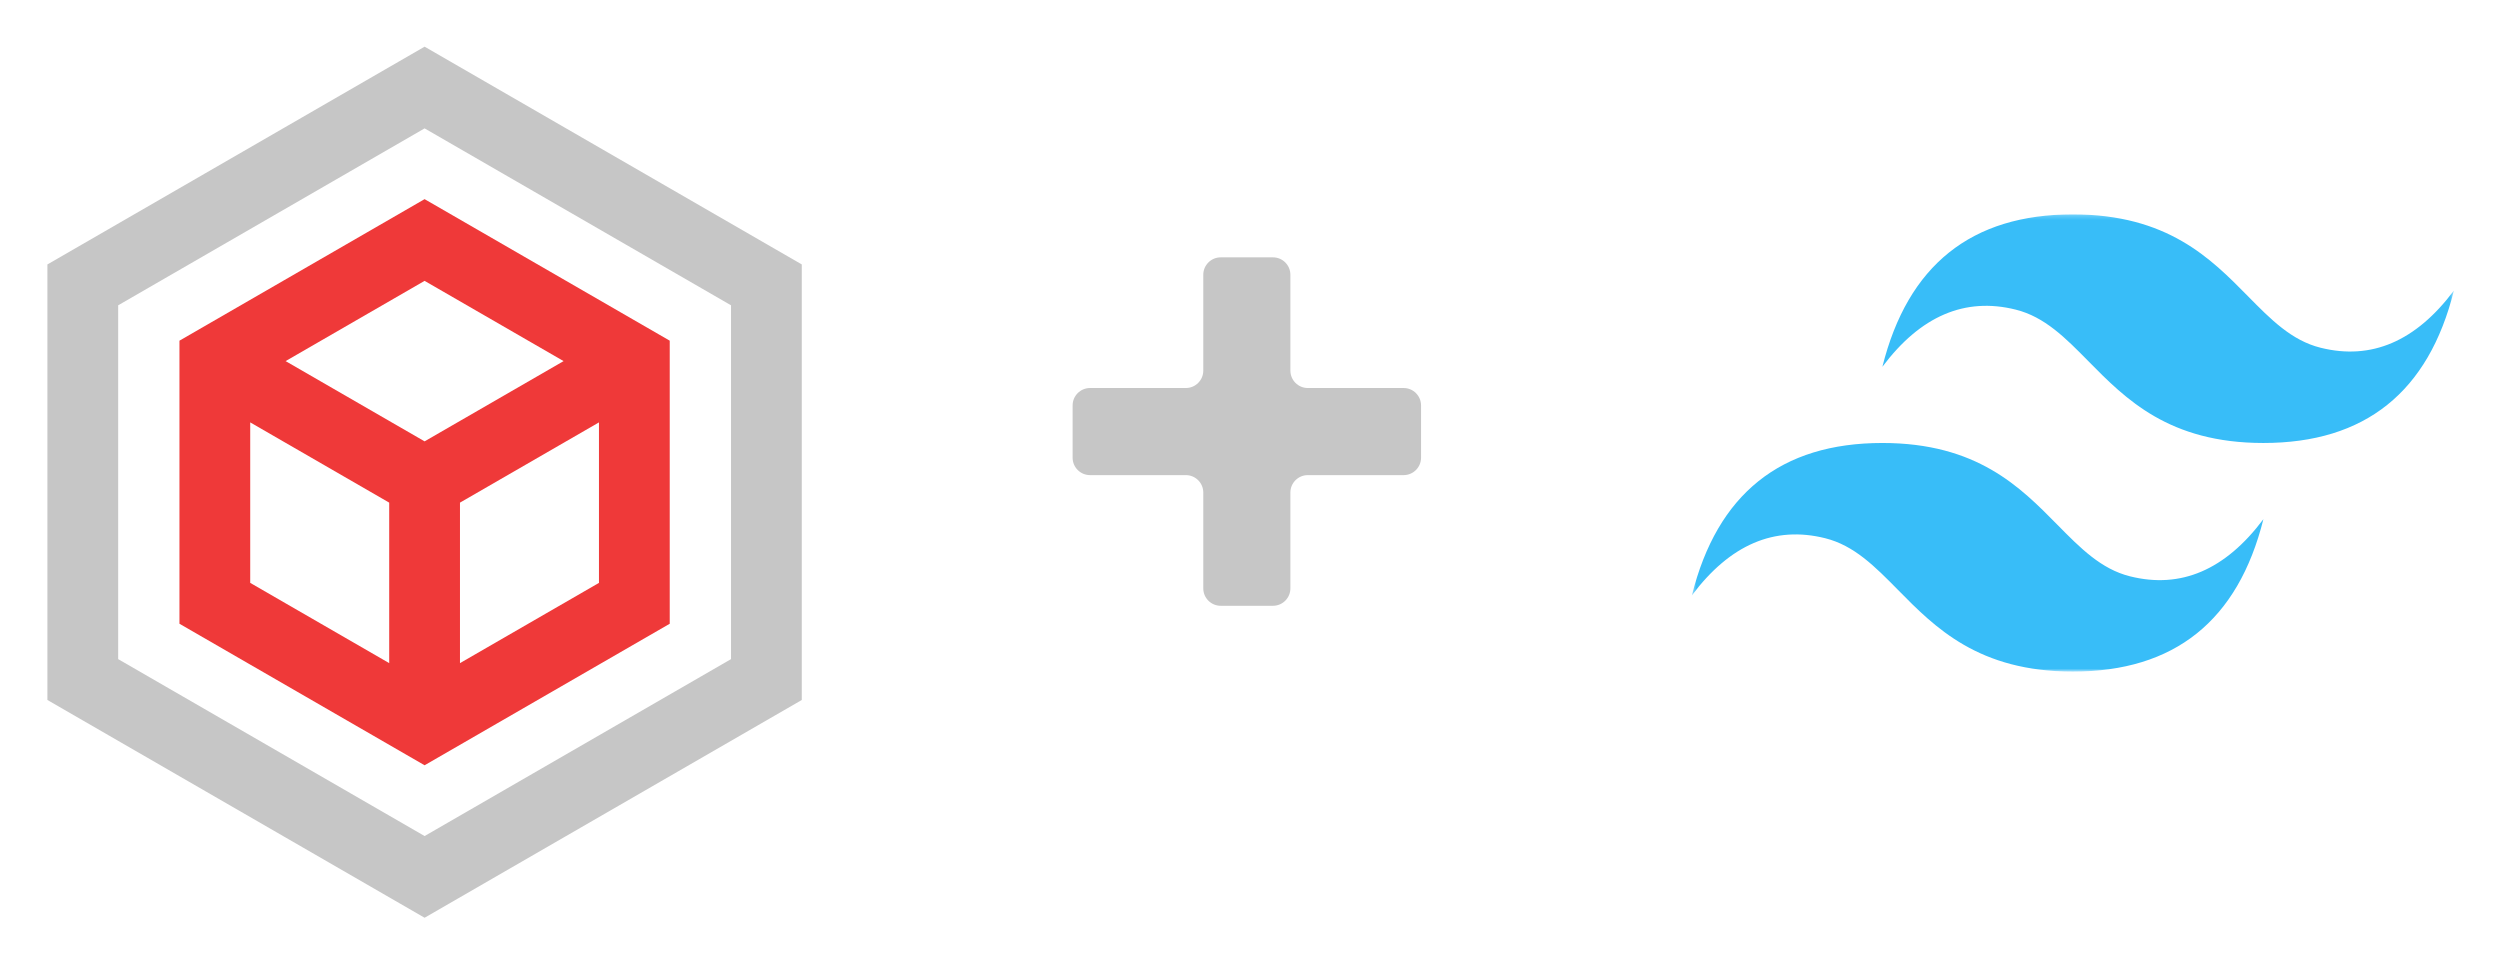<svg width="574" height="221" viewBox="0 0 574 221" fill="none" xmlns="http://www.w3.org/2000/svg">
<g filter="url(#filter0_d_0_1)">
<mask id="mask0_0_1" style="mask-type:luminance" maskUnits="userSpaceOnUse" x="388" y="45" width="176" height="106">
<path d="M388.457 45.221H563.416V150.196H388.457V45.221Z" fill="white"/>
</mask>
<g mask="url(#mask0_0_1)">
<path fill-rule="evenodd" clip-rule="evenodd" d="M475.936 45.221C452.608 45.221 438.028 56.885 432.196 80.213C440.944 68.549 451.15 64.175 462.814 67.091C469.469 68.753 474.226 73.584 479.49 78.926C488.067 87.632 497.994 97.709 519.676 97.709C543.004 97.709 557.584 86.045 563.416 62.717C554.668 74.381 544.462 78.755 532.798 75.839C526.143 74.177 521.387 69.346 516.122 64.003C507.546 55.297 497.618 45.221 475.936 45.221ZM432.196 97.709C408.869 97.709 394.289 109.373 388.457 132.7C397.205 121.036 407.411 116.663 419.075 119.579C425.729 121.244 430.486 126.071 435.751 131.414C444.327 140.12 454.254 150.196 475.936 150.196C499.264 150.196 513.844 138.532 519.676 115.205C510.928 126.868 500.722 131.242 489.058 128.326C482.403 126.664 477.647 121.834 472.382 116.491C463.806 107.785 453.878 97.709 432.196 97.709Z" fill="#38BDF8"/>
</g>
</g>
<g filter="url(#filter1_d_0_1)">
<path fill-rule="evenodd" clip-rule="evenodd" d="M296.273 59.088C296.273 56.879 294.482 55.088 292.273 55.088H280.273C278.064 55.088 276.273 56.879 276.273 59.088V81.088C276.273 83.297 274.482 85.088 272.273 85.088H250.273C248.064 85.088 246.273 86.879 246.273 89.088V101.088C246.273 103.297 248.064 105.088 250.273 105.088H272.273C274.482 105.088 276.273 106.879 276.273 109.088V131.088C276.273 133.297 278.064 135.088 280.273 135.088H292.273C294.482 135.088 296.273 133.297 296.273 131.088V109.088C296.273 106.879 298.064 105.088 300.273 105.088H322.273C324.482 105.088 326.273 103.297 326.273 101.088V89.088C326.273 86.879 324.482 85.088 322.273 85.088H300.273C298.064 85.088 296.273 83.297 296.273 81.088V59.088Z" fill="#C6C6C6"/>
</g>
<g filter="url(#filter2_d_0_1)">
<path fill-rule="evenodd" clip-rule="evenodd" d="M41.203 74.22L41.203 139.211L97.486 171.706L153.77 139.211V74.22L97.486 41.724L41.203 74.22ZM65.574 78.91L97.486 97.335L129.399 78.91L97.486 60.485L65.574 78.91ZM137.522 92.981L105.61 111.405V148.254L137.522 129.83V92.981ZM89.362 148.254V111.405L57.45 92.981L57.45 129.83L89.362 148.254Z" fill="#EF3939"/>
<path fill-rule="evenodd" clip-rule="evenodd" d="M27.132 66.097L27.132 147.335L97.487 187.955L167.841 147.335V66.097L97.487 25.477L27.132 66.097ZM10.884 56.716L97.487 6.716L184.089 56.716V156.716L97.487 206.716L10.884 156.716L10.884 56.716Z" fill="#C6C6C6"/>
</g>
<defs>
<filter id="filter0_d_0_1" x="378.457" y="39.221" width="194.959" height="124.975" filterUnits="userSpaceOnUse" color-interpolation-filters="sRGB">
<feFlood flood-opacity="0" result="BackgroundImageFix"/>
<feColorMatrix in="SourceAlpha" type="matrix" values="0 0 0 0 0 0 0 0 0 0 0 0 0 0 0 0 0 0 127 0" result="hardAlpha"/>
<feOffset dy="4"/>
<feGaussianBlur stdDeviation="5"/>
<feComposite in2="hardAlpha" operator="out"/>
<feColorMatrix type="matrix" values="0 0 0 0 0 0 0 0 0 0 0 0 0 0 0 0 0 0 0.25 0"/>
<feBlend mode="normal" in2="BackgroundImageFix" result="effect1_dropShadow_0_1"/>
<feBlend mode="normal" in="SourceGraphic" in2="effect1_dropShadow_0_1" result="shape"/>
</filter>
<filter id="filter1_d_0_1" x="236.273" y="49.088" width="100" height="100" filterUnits="userSpaceOnUse" color-interpolation-filters="sRGB">
<feFlood flood-opacity="0" result="BackgroundImageFix"/>
<feColorMatrix in="SourceAlpha" type="matrix" values="0 0 0 0 0 0 0 0 0 0 0 0 0 0 0 0 0 0 127 0" result="hardAlpha"/>
<feOffset dy="4"/>
<feGaussianBlur stdDeviation="5"/>
<feComposite in2="hardAlpha" operator="out"/>
<feColorMatrix type="matrix" values="0 0 0 0 0 0 0 0 0 0 0 0 0 0 0 0 0 0 0.25 0"/>
<feBlend mode="normal" in2="BackgroundImageFix" result="effect1_dropShadow_0_1"/>
<feBlend mode="normal" in="SourceGraphic" in2="effect1_dropShadow_0_1" result="shape"/>
</filter>
<filter id="filter2_d_0_1" x="0.884" y="0.716" width="193.205" height="220" filterUnits="userSpaceOnUse" color-interpolation-filters="sRGB">
<feFlood flood-opacity="0" result="BackgroundImageFix"/>
<feColorMatrix in="SourceAlpha" type="matrix" values="0 0 0 0 0 0 0 0 0 0 0 0 0 0 0 0 0 0 127 0" result="hardAlpha"/>
<feOffset dy="4"/>
<feGaussianBlur stdDeviation="5"/>
<feComposite in2="hardAlpha" operator="out"/>
<feColorMatrix type="matrix" values="0 0 0 0 0 0 0 0 0 0 0 0 0 0 0 0 0 0 0.25 0"/>
<feBlend mode="normal" in2="BackgroundImageFix" result="effect1_dropShadow_0_1"/>
<feBlend mode="normal" in="SourceGraphic" in2="effect1_dropShadow_0_1" result="shape"/>
</filter>
</defs>
</svg>
